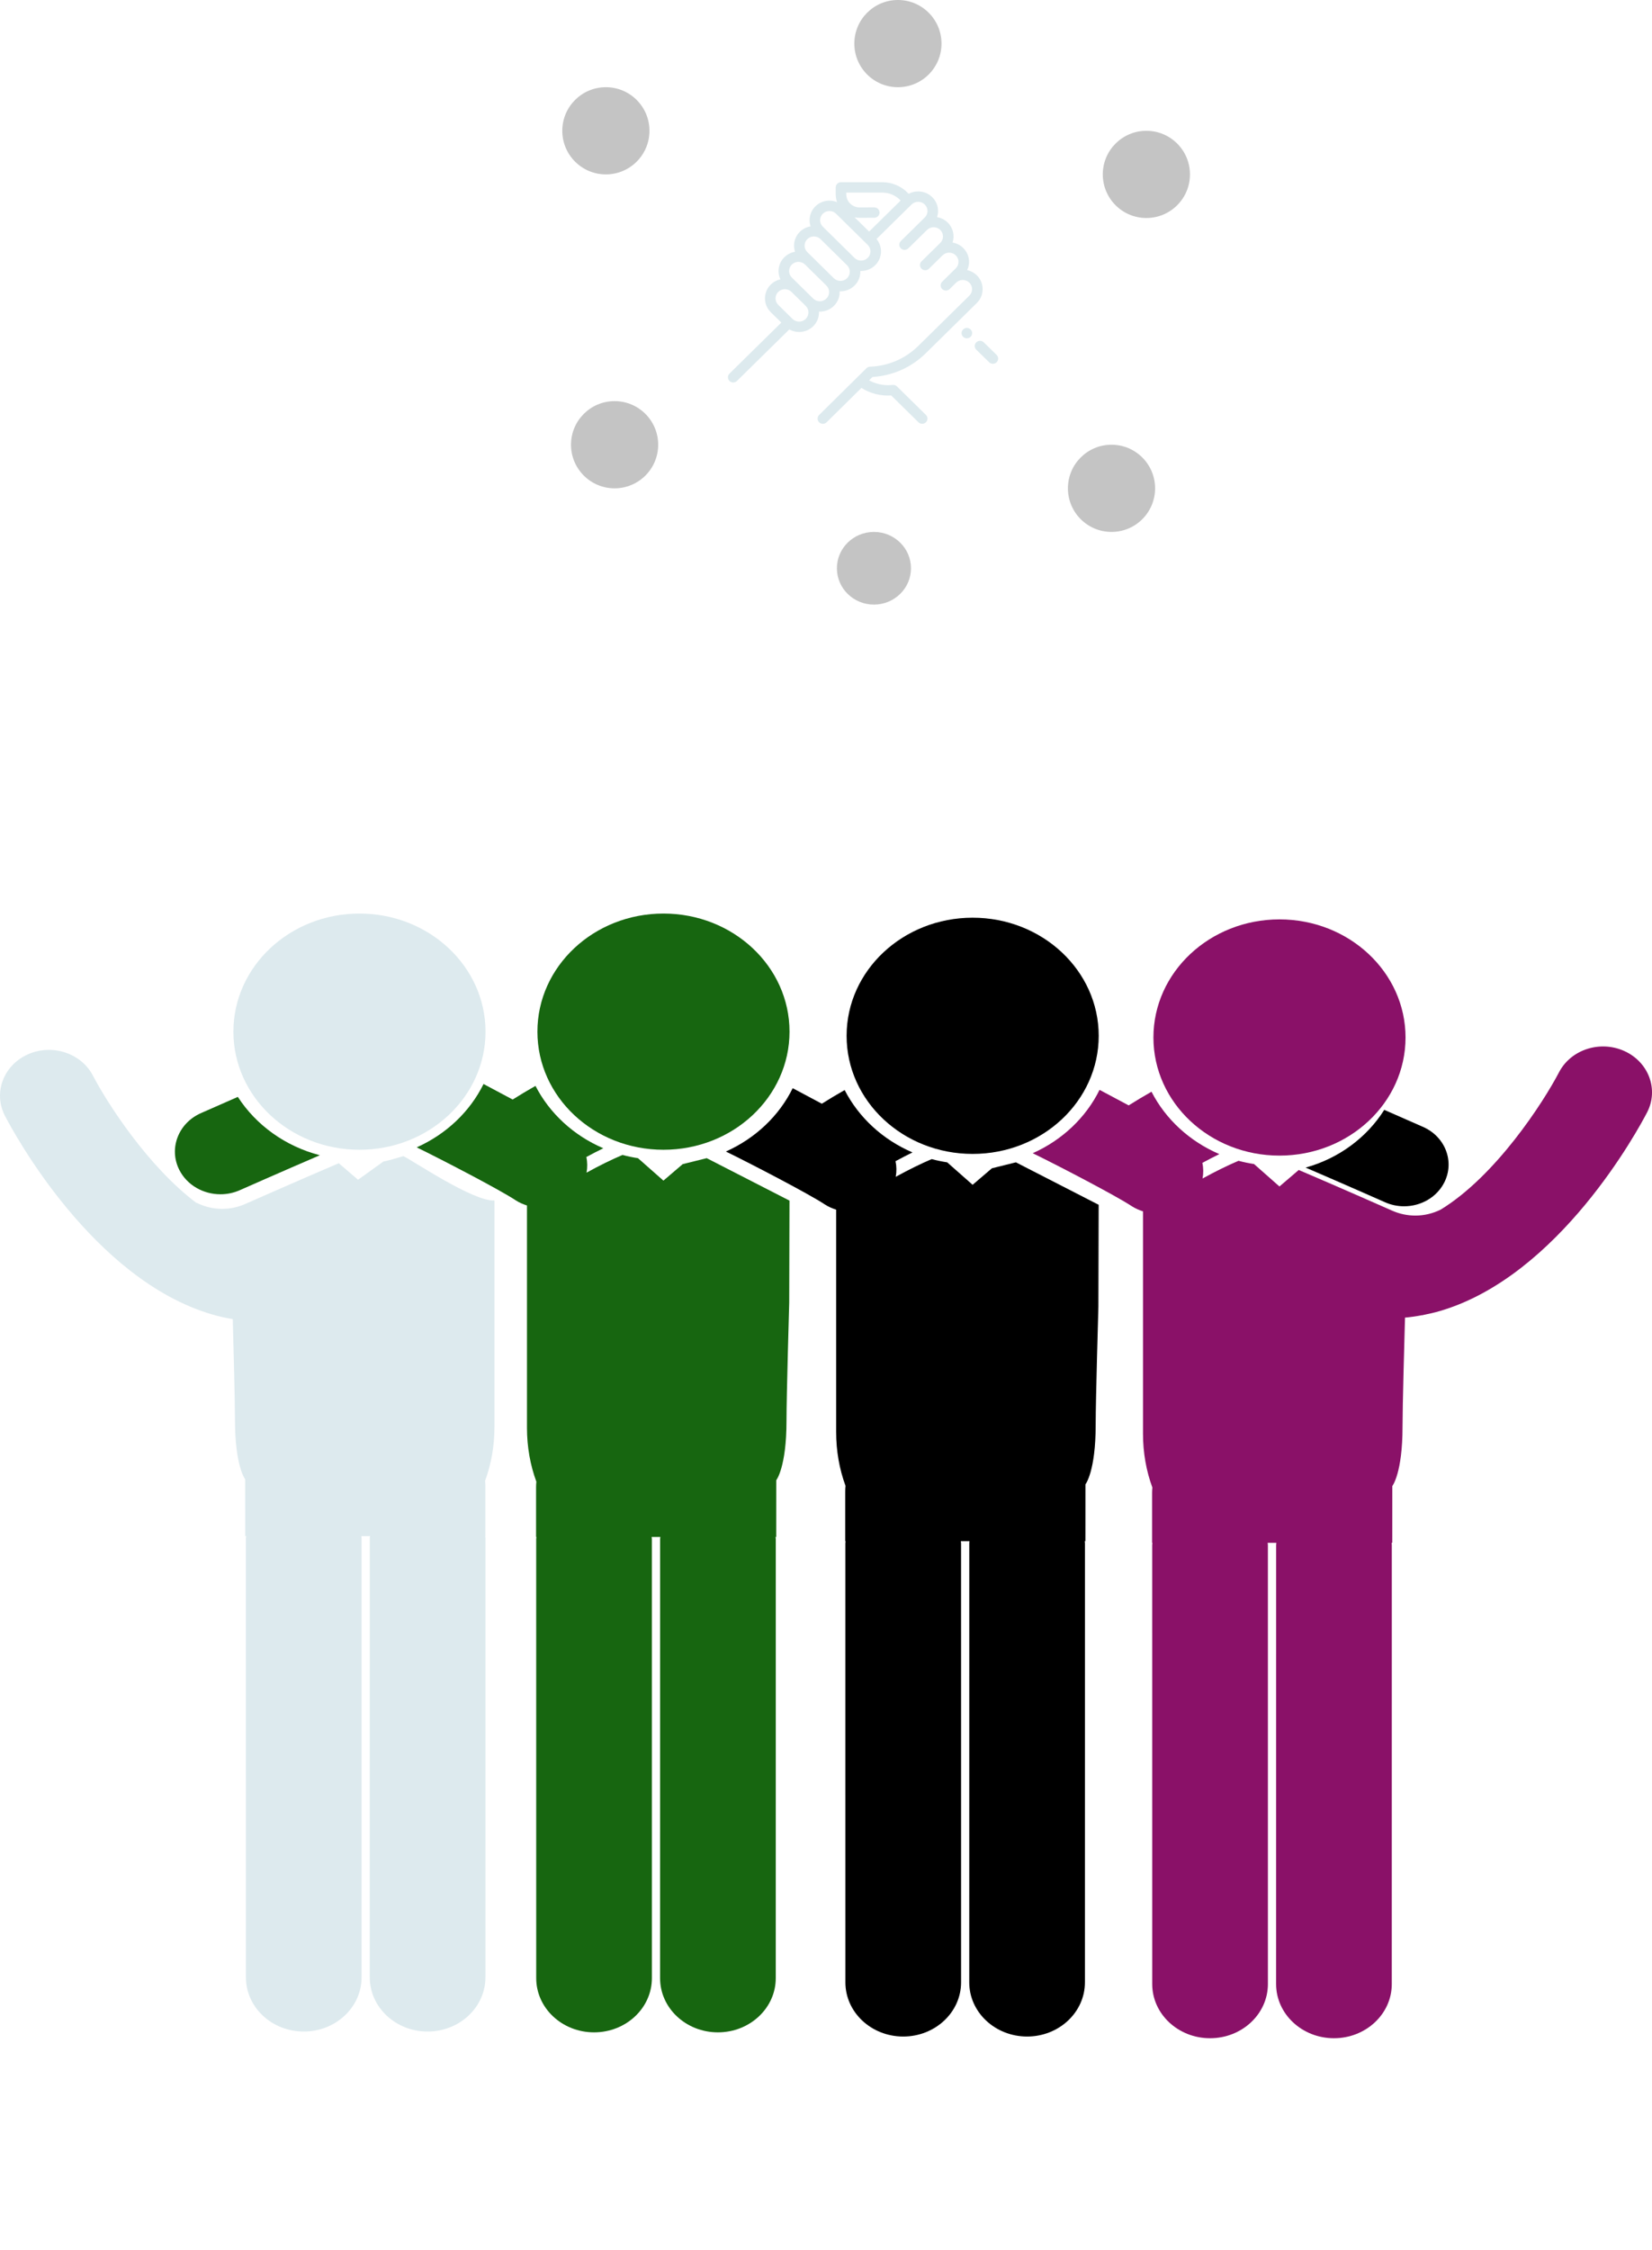 <svg width="379" height="516" viewBox="0 0 379 516" fill="none" xmlns="http://www.w3.org/2000/svg">
<g clip-path="url(#clip0)">
<path d="M299.536 267.791C308.316 271.566 317.623 275.683 317.771 275.749C319.179 276.373 320.665 276.667 322.126 276.667C325.947 276.667 329.611 274.644 331.352 271.191C333.762 266.42 331.587 260.724 326.489 258.467C326.107 258.302 322.418 256.666 317.574 254.55C313.598 260.863 307.188 265.666 299.536 267.791Z" fill="black"/>
<path d="M156.628 266.997L152.203 270.781L146.369 265.634C145.161 265.447 143.974 265.204 142.816 264.89C140.406 265.911 137.533 267.311 134.566 268.951C134.781 267.756 134.772 266.544 134.52 265.369C135.839 264.647 137.136 263.986 138.412 263.357C131.604 260.441 126.091 255.361 122.849 249.054C121.055 250.075 119.296 251.12 117.616 252.183C115.16 250.864 112.796 249.608 110.932 248.623C107.794 254.988 102.352 260.138 95.6 263.152C101.125 265.842 114.565 272.819 118.297 275.284C119.114 275.824 119.995 276.191 120.898 276.485V327.475C120.898 331.856 121.65 336.028 123.052 339.829C123.012 340.236 122.988 340.646 122.988 341.059V352.51H123.068C123.061 352.675 123.015 352.831 123.015 352.998L123.018 453.701C123.018 460.562 128.96 466.128 136.288 466.128C143.617 466.128 149.556 460.562 149.556 453.701L149.552 352.998C149.552 352.831 149.506 352.675 149.5 352.51H151.494C151.488 352.675 151.442 352.831 151.442 352.995L151.435 453.701C151.435 460.562 157.374 466.128 164.702 466.128C172.028 466.128 177.973 460.562 177.973 453.701L177.979 352.995C177.979 352.825 177.933 352.675 177.926 352.507H178.08L178.09 339.492C178.09 339.492 180.438 336.547 180.438 325.872C180.438 320.137 181.061 298.753 181.061 298.753L181.125 275.368C180.987 275.307 162.135 265.629 162.135 265.629L156.628 266.997Z" fill="#176610"/>
<path d="M87.975 266.391L82.141 270.579L77.716 266.792C68.058 270.917 56.44 276.058 56.282 276.127C54.593 276.875 52.794 277.256 50.935 277.256C48.877 277.256 46.895 276.748 45.129 275.879L45.089 275.917C33.915 267.519 24.596 252.979 21.329 246.721C18.62 241.496 11.902 239.32 6.324 241.854C0.749 244.392 -1.578 250.687 1.131 255.909C3.112 259.728 21.264 293.441 48.652 301.472C50.233 301.934 51.814 302.277 53.401 302.551C53.58 309.017 53.909 321.491 53.909 325.673C53.909 336.351 56.255 339.295 56.255 339.295L56.264 352.308H56.467C56.461 352.478 56.412 352.637 56.412 352.81L56.418 453.51C56.418 460.372 62.356 465.94 69.688 465.94C77.013 465.94 82.955 460.372 82.955 453.51L82.952 352.805C82.952 352.634 82.906 352.478 82.897 352.308H84.894C84.887 352.478 84.838 352.637 84.838 352.805L84.832 453.51C84.832 460.372 90.77 465.94 98.099 465.94C105.427 465.94 111.366 460.378 111.369 453.51L111.375 352.81C111.375 352.637 111.329 352.478 111.32 352.308H111.354V340.857C111.354 340.438 111.326 340.034 111.289 339.627C112.691 335.823 113.44 331.651 113.44 327.27V275.328C108.669 275.686 94.302 265.917 92.54 265.167C91.387 265.481 89.183 266.2 87.975 266.391Z" fill="#DDEAEE"/>
<path d="M50.575 273.91C52.069 273.91 53.589 273.61 55.028 272.969C55.176 272.903 64.486 268.784 73.374 264.959C65.432 262.895 58.742 258.037 54.563 251.577C49.946 253.597 46.476 255.127 46.109 255.294C40.898 257.598 38.67 263.429 41.129 268.307C42.917 271.844 46.667 273.91 50.575 273.91Z" fill="#176610"/>
<path d="M152.212 263.703C168.184 263.703 181.131 251.575 181.131 236.615C181.131 221.655 168.184 209.527 152.212 209.527C136.24 209.527 123.293 221.655 123.293 236.615C123.293 251.575 136.24 263.703 152.212 263.703Z" fill="#176610"/>
<path d="M82.468 263.703C98.44 263.703 111.388 251.575 111.388 236.615C111.388 221.655 98.44 209.527 82.468 209.527C66.497 209.527 53.549 221.655 53.549 236.615C53.549 251.575 66.497 263.703 82.468 263.703Z" fill="#DDEAEE"/>
<path d="M227.565 267.952L223.136 271.737L217.305 266.59C216.094 266.402 214.911 266.16 213.749 265.845C211.342 266.87 208.47 268.267 205.499 269.907C205.715 268.712 205.702 267.502 205.45 266.324C206.772 265.606 208.069 264.942 209.342 264.312C202.534 261.397 197.021 256.316 193.779 250.009C191.985 251.031 190.226 252.076 188.546 253.141C186.09 251.822 183.723 250.566 181.862 249.579C178.725 255.944 173.282 261.094 166.53 264.107C172.056 266.798 185.495 273.775 189.227 276.24C190.044 276.78 190.925 277.146 191.828 277.444V328.43C191.828 332.812 192.58 336.983 193.979 340.788C193.939 341.192 193.915 341.599 193.915 342.017V353.469H193.998C193.992 353.633 193.945 353.789 193.945 353.959L193.949 454.659C193.949 461.527 199.89 467.086 207.219 467.086C214.544 467.086 220.489 461.527 220.489 454.659L220.486 353.954C220.486 353.783 220.436 353.633 220.43 353.466H222.424C222.418 353.633 222.369 353.783 222.369 353.951L222.363 454.653C222.363 461.521 228.301 467.08 235.633 467.086C242.958 467.086 248.903 461.521 248.903 454.659L248.909 353.956C248.909 353.789 248.863 353.633 248.857 353.466H249.011L249.02 340.45C249.02 340.45 251.368 337.506 251.368 326.831C251.368 321.095 251.991 299.708 251.991 299.708L252.055 276.326C251.917 276.263 233.066 266.584 233.066 266.584L227.565 267.952Z" fill="black"/>
<path d="M223.145 264.656C239.117 264.656 252.065 252.528 252.065 237.568C252.065 222.607 239.117 210.48 223.145 210.48C207.173 210.48 194.226 222.607 194.226 237.568C194.226 252.528 207.173 264.656 223.145 264.656Z" fill="black"/>
<path d="M293.536 265.043C309.508 265.043 322.456 252.915 322.456 237.955C322.456 222.994 309.508 210.866 293.536 210.866C277.564 210.866 264.617 222.994 264.617 237.955C264.617 252.915 277.564 265.043 293.536 265.043Z" fill="#8A1168"/>
<path d="M372.688 241.075C367.113 238.532 360.401 240.703 357.677 245.916C354.08 252.809 343.168 269.713 330.511 277.435C328.754 278.298 326.782 278.797 324.733 278.797C322.877 278.797 321.075 278.419 319.392 277.672C319.235 277.602 307.62 272.461 297.958 268.339L293.53 272.124L287.699 266.977C286.488 266.789 285.301 266.547 284.143 266.232C281.736 267.257 278.864 268.651 275.893 270.293C276.108 269.098 276.099 267.886 275.847 266.708C277.166 265.989 278.463 265.326 279.739 264.699C272.931 261.784 267.418 256.703 264.176 250.393C262.379 251.415 260.623 252.46 258.943 253.525C256.487 252.206 254.12 250.95 252.259 249.963C249.121 256.331 243.679 261.481 236.927 264.494C242.452 267.187 255.889 274.161 259.621 276.627C260.441 277.164 261.322 277.533 262.225 277.83V328.82C262.225 333.199 262.974 337.37 264.376 341.172C264.336 341.581 264.311 341.988 264.311 342.404V353.855H264.388C264.382 354.023 264.336 354.176 264.336 354.343L264.342 455.049C264.342 461.91 270.284 467.476 277.612 467.476C284.944 467.476 290.882 461.91 290.882 455.043L290.879 354.34C290.879 354.173 290.83 354.017 290.824 353.855H292.818C292.818 354.023 292.769 354.176 292.769 354.34L292.762 455.043C292.762 461.91 298.704 467.473 306.033 467.476C313.358 467.476 319.303 461.91 319.303 455.049L319.309 354.343C319.309 354.176 319.263 354.023 319.256 353.855H319.41L319.42 340.84C319.42 340.84 321.768 337.895 321.768 327.221C321.768 322.582 322.175 307.727 322.335 302.202C323.673 302.081 325.01 301.887 326.348 301.628L326.449 301.668C326.462 301.645 326.48 301.625 326.492 301.602C327.784 301.351 329.072 301.059 330.36 300.681C357.748 292.65 375.903 258.937 377.881 255.118C380.575 249.897 378.254 243.615 372.688 241.075Z" fill="#8A1168"/>
</g>
<ellipse cx="200.498" cy="130.333" rx="8.498" ry="8.333" fill="#C4C4C4"/>
<g clip-path="url(#clip1)">
<path d="M228.642 81.398L225.686 78.513C225.211 78.05 224.444 78.053 223.973 78.52C223.502 78.987 223.505 79.742 223.98 80.205L226.936 83.09C227.172 83.32 227.48 83.435 227.789 83.435C228.1 83.435 228.412 83.318 228.649 83.083C229.12 82.616 229.117 81.861 228.642 81.398Z" fill="#DDEAEE"/>
<path d="M222.674 75.562C222.201 75.097 221.435 75.097 220.961 75.562L220.959 75.564C220.486 76.029 220.487 76.783 220.96 77.248C221.197 77.481 221.506 77.597 221.816 77.597C222.127 77.597 222.437 77.48 222.674 77.247C223.147 76.782 223.147 76.028 222.674 75.562Z" fill="#DDEAEE"/>
<path d="M212.349 81.057L224.098 69.497C225.878 67.746 225.878 64.897 224.098 63.146C223.471 62.529 222.704 62.13 221.897 61.948C222.174 61.363 222.32 60.72 222.32 60.055C222.32 58.856 221.846 57.728 220.984 56.88C220.308 56.215 219.456 55.785 218.533 55.63C219.053 54.071 218.685 52.286 217.427 51.048C216.736 50.368 215.875 49.953 214.978 49.802C215.128 49.353 215.208 48.879 215.208 48.392C215.208 47.193 214.733 46.065 213.871 45.217C213.009 44.369 211.863 43.902 210.644 43.902C209.869 43.902 209.125 44.091 208.464 44.445L208.347 44.322C206.828 42.716 204.678 41.795 202.449 41.795H192.938C192.27 41.795 191.727 42.329 191.727 42.987V44.55C191.727 45.175 191.835 45.784 192.04 46.356C191.493 46.132 190.9 46.015 190.289 46.015C189.07 46.015 187.923 46.482 187.061 47.33C185.803 48.568 185.436 50.355 185.957 51.914C185.059 52.066 184.197 52.48 183.505 53.161C182.643 54.01 182.168 55.137 182.168 56.337C182.168 56.822 182.247 57.296 182.397 57.744C181.474 57.899 180.624 58.328 179.949 58.993C178.559 60.361 178.255 62.398 179.036 64.058C178.209 64.245 177.449 64.654 176.834 65.259C175.054 67.01 175.054 69.859 176.834 71.61L179.25 73.987L167.355 85.69C166.882 86.156 166.882 86.91 167.355 87.376C167.591 87.608 167.901 87.725 168.211 87.725C168.521 87.725 168.831 87.608 169.067 87.376L181.078 75.559C181.758 75.941 182.529 76.145 183.333 76.145C184.553 76.145 185.699 75.678 186.561 74.83C187.497 73.908 187.94 72.683 187.891 71.473C187.952 71.476 188.014 71.478 188.075 71.478C189.244 71.478 190.413 71.04 191.302 70.165C192.164 69.316 192.639 68.189 192.639 66.989C192.639 66.929 192.637 66.868 192.635 66.808C192.695 66.811 192.756 66.812 192.817 66.812C193.986 66.812 195.154 66.375 196.044 65.499C196.906 64.651 197.381 63.523 197.381 62.324C197.381 62.264 197.379 62.203 197.376 62.143C197.437 62.145 197.498 62.147 197.558 62.147C198.727 62.147 199.896 61.709 200.786 60.834C202.458 59.189 202.558 56.575 201.088 54.813L209.128 46.902C209.533 46.504 210.071 46.285 210.643 46.285C211.215 46.285 211.753 46.504 212.157 46.902C212.562 47.3 212.785 47.829 212.785 48.392C212.785 48.955 212.562 49.484 212.157 49.882L210.972 51.049L206.671 55.28C206.198 55.746 206.198 56.5 206.671 56.966C206.907 57.198 207.217 57.315 207.527 57.315C207.837 57.315 208.147 57.198 208.384 56.966L212.685 52.734C213.519 51.912 214.878 51.912 215.713 52.734C216.549 53.556 216.549 54.892 215.713 55.714L214.528 56.88L211.412 59.946C210.939 60.411 210.939 61.166 211.412 61.631C211.649 61.864 211.959 61.98 212.269 61.98C212.579 61.98 212.889 61.864 213.125 61.631L216.241 58.566C216.645 58.168 217.183 57.949 217.755 57.949C218.327 57.949 218.865 58.168 219.27 58.566C219.674 58.964 219.897 59.493 219.897 60.056C219.897 60.618 219.674 61.148 219.27 61.546L217.642 63.147L216.154 64.611C215.681 65.076 215.681 65.831 216.154 66.296C216.391 66.529 216.701 66.645 217.01 66.645C217.32 66.645 217.63 66.529 217.867 66.296L219.356 64.831C220.191 64.011 221.549 64.011 222.384 64.832C223.219 65.653 223.219 66.99 222.384 67.812L210.635 79.372C207.684 82.275 203.763 83.955 199.593 84.104C199.287 84.115 198.996 84.24 198.779 84.454L187.925 95.172C187.453 95.639 187.455 96.393 187.929 96.858C188.165 97.089 188.474 97.205 188.783 97.205C189.094 97.205 189.405 97.088 189.641 96.855L197.625 88.971C199.653 90.251 202.037 90.86 204.462 90.702L210.71 96.849C210.947 97.082 211.257 97.198 211.567 97.198C211.877 97.198 212.187 97.082 212.423 96.849C212.896 96.384 212.896 95.63 212.423 95.164L205.78 88.627C205.529 88.38 205.179 88.254 204.825 88.282L204.441 88.313C202.668 88.456 200.916 88.074 199.387 87.231L200.165 86.462C204.768 86.183 209.078 84.274 212.349 81.057ZM184.848 73.145C184.443 73.543 183.906 73.762 183.334 73.762C182.761 73.762 182.224 73.543 181.819 73.145L178.547 69.925C177.711 69.103 177.711 67.766 178.547 66.945C178.951 66.546 179.489 66.327 180.061 66.327C180.633 66.327 181.171 66.546 181.575 66.945L184.848 70.164C185.683 70.986 185.683 72.323 184.848 73.145ZM189.59 68.479C188.755 69.301 187.396 69.301 186.561 68.479L183.288 65.259L181.661 63.658C180.826 62.837 180.826 61.5 181.661 60.678C182.066 60.28 182.603 60.061 183.175 60.061C183.748 60.061 184.285 60.28 184.69 60.678L189.59 65.499C189.59 65.499 189.59 65.499 189.59 65.499C189.994 65.897 190.217 66.426 190.217 66.989C190.217 67.552 189.994 68.081 189.59 68.479ZM194.332 63.814C193.496 64.635 192.137 64.635 191.303 63.814L185.217 57.827C184.813 57.429 184.59 56.9 184.59 56.337C184.59 55.774 184.813 55.245 185.217 54.847C185.635 54.436 186.183 54.231 186.732 54.231C187.28 54.231 187.828 54.436 188.245 54.846L191.019 57.575L194.331 60.834H194.331C194.736 61.232 194.959 61.761 194.959 62.324C194.959 62.887 194.736 63.416 194.332 63.814ZM199.073 59.149C198.238 59.97 196.88 59.97 196.044 59.149L189.959 53.161C189.959 53.161 189.958 53.16 189.957 53.16L188.774 51.995C187.939 51.173 187.939 49.837 188.774 49.015C189.191 48.604 189.74 48.399 190.288 48.399C190.837 48.399 191.385 48.604 191.803 49.015L199.073 56.168C199.478 56.566 199.701 57.095 199.701 57.658C199.701 58.221 199.478 58.751 199.073 59.149ZM199.392 53.111L196.065 49.839C196.442 49.918 196.83 49.96 197.225 49.96C197.234 49.96 197.243 49.96 197.252 49.96L200.576 49.944C201.244 49.941 201.784 49.405 201.781 48.747C201.778 48.091 201.236 47.561 200.57 47.561C200.568 47.561 200.566 47.561 200.564 47.561L197.24 47.576C197.235 47.576 197.23 47.576 197.225 47.576C196.406 47.576 195.636 47.264 195.055 46.695C194.471 46.123 194.149 45.361 194.149 44.549V44.178H202.449C204.008 44.178 205.511 44.822 206.573 45.945L206.623 45.998L199.392 53.111Z" fill="#DDEAEE"/>
</g>
<circle cx="141" cy="102" r="10" fill="#C4C4C4"/>
<circle cx="139" cy="30" r="10" fill="#C4C4C4"/>
<circle cx="206" cy="10" r="10" fill="#C4C4C4"/>
<circle cx="263" cy="40" r="10" fill="#C4C4C4"/>
<circle cx="255" cy="112" r="10" fill="#C4C4C4"/>
<defs>
<clipPath id="clip0">
<rect width="379" height="355" fill="white" transform="translate(0 161)"/>
</clipPath>
<clipPath id="clip1">
<rect width="62" height="61" fill="white" transform="translate(167 39)"/>
</clipPath>
</defs>
</svg>
